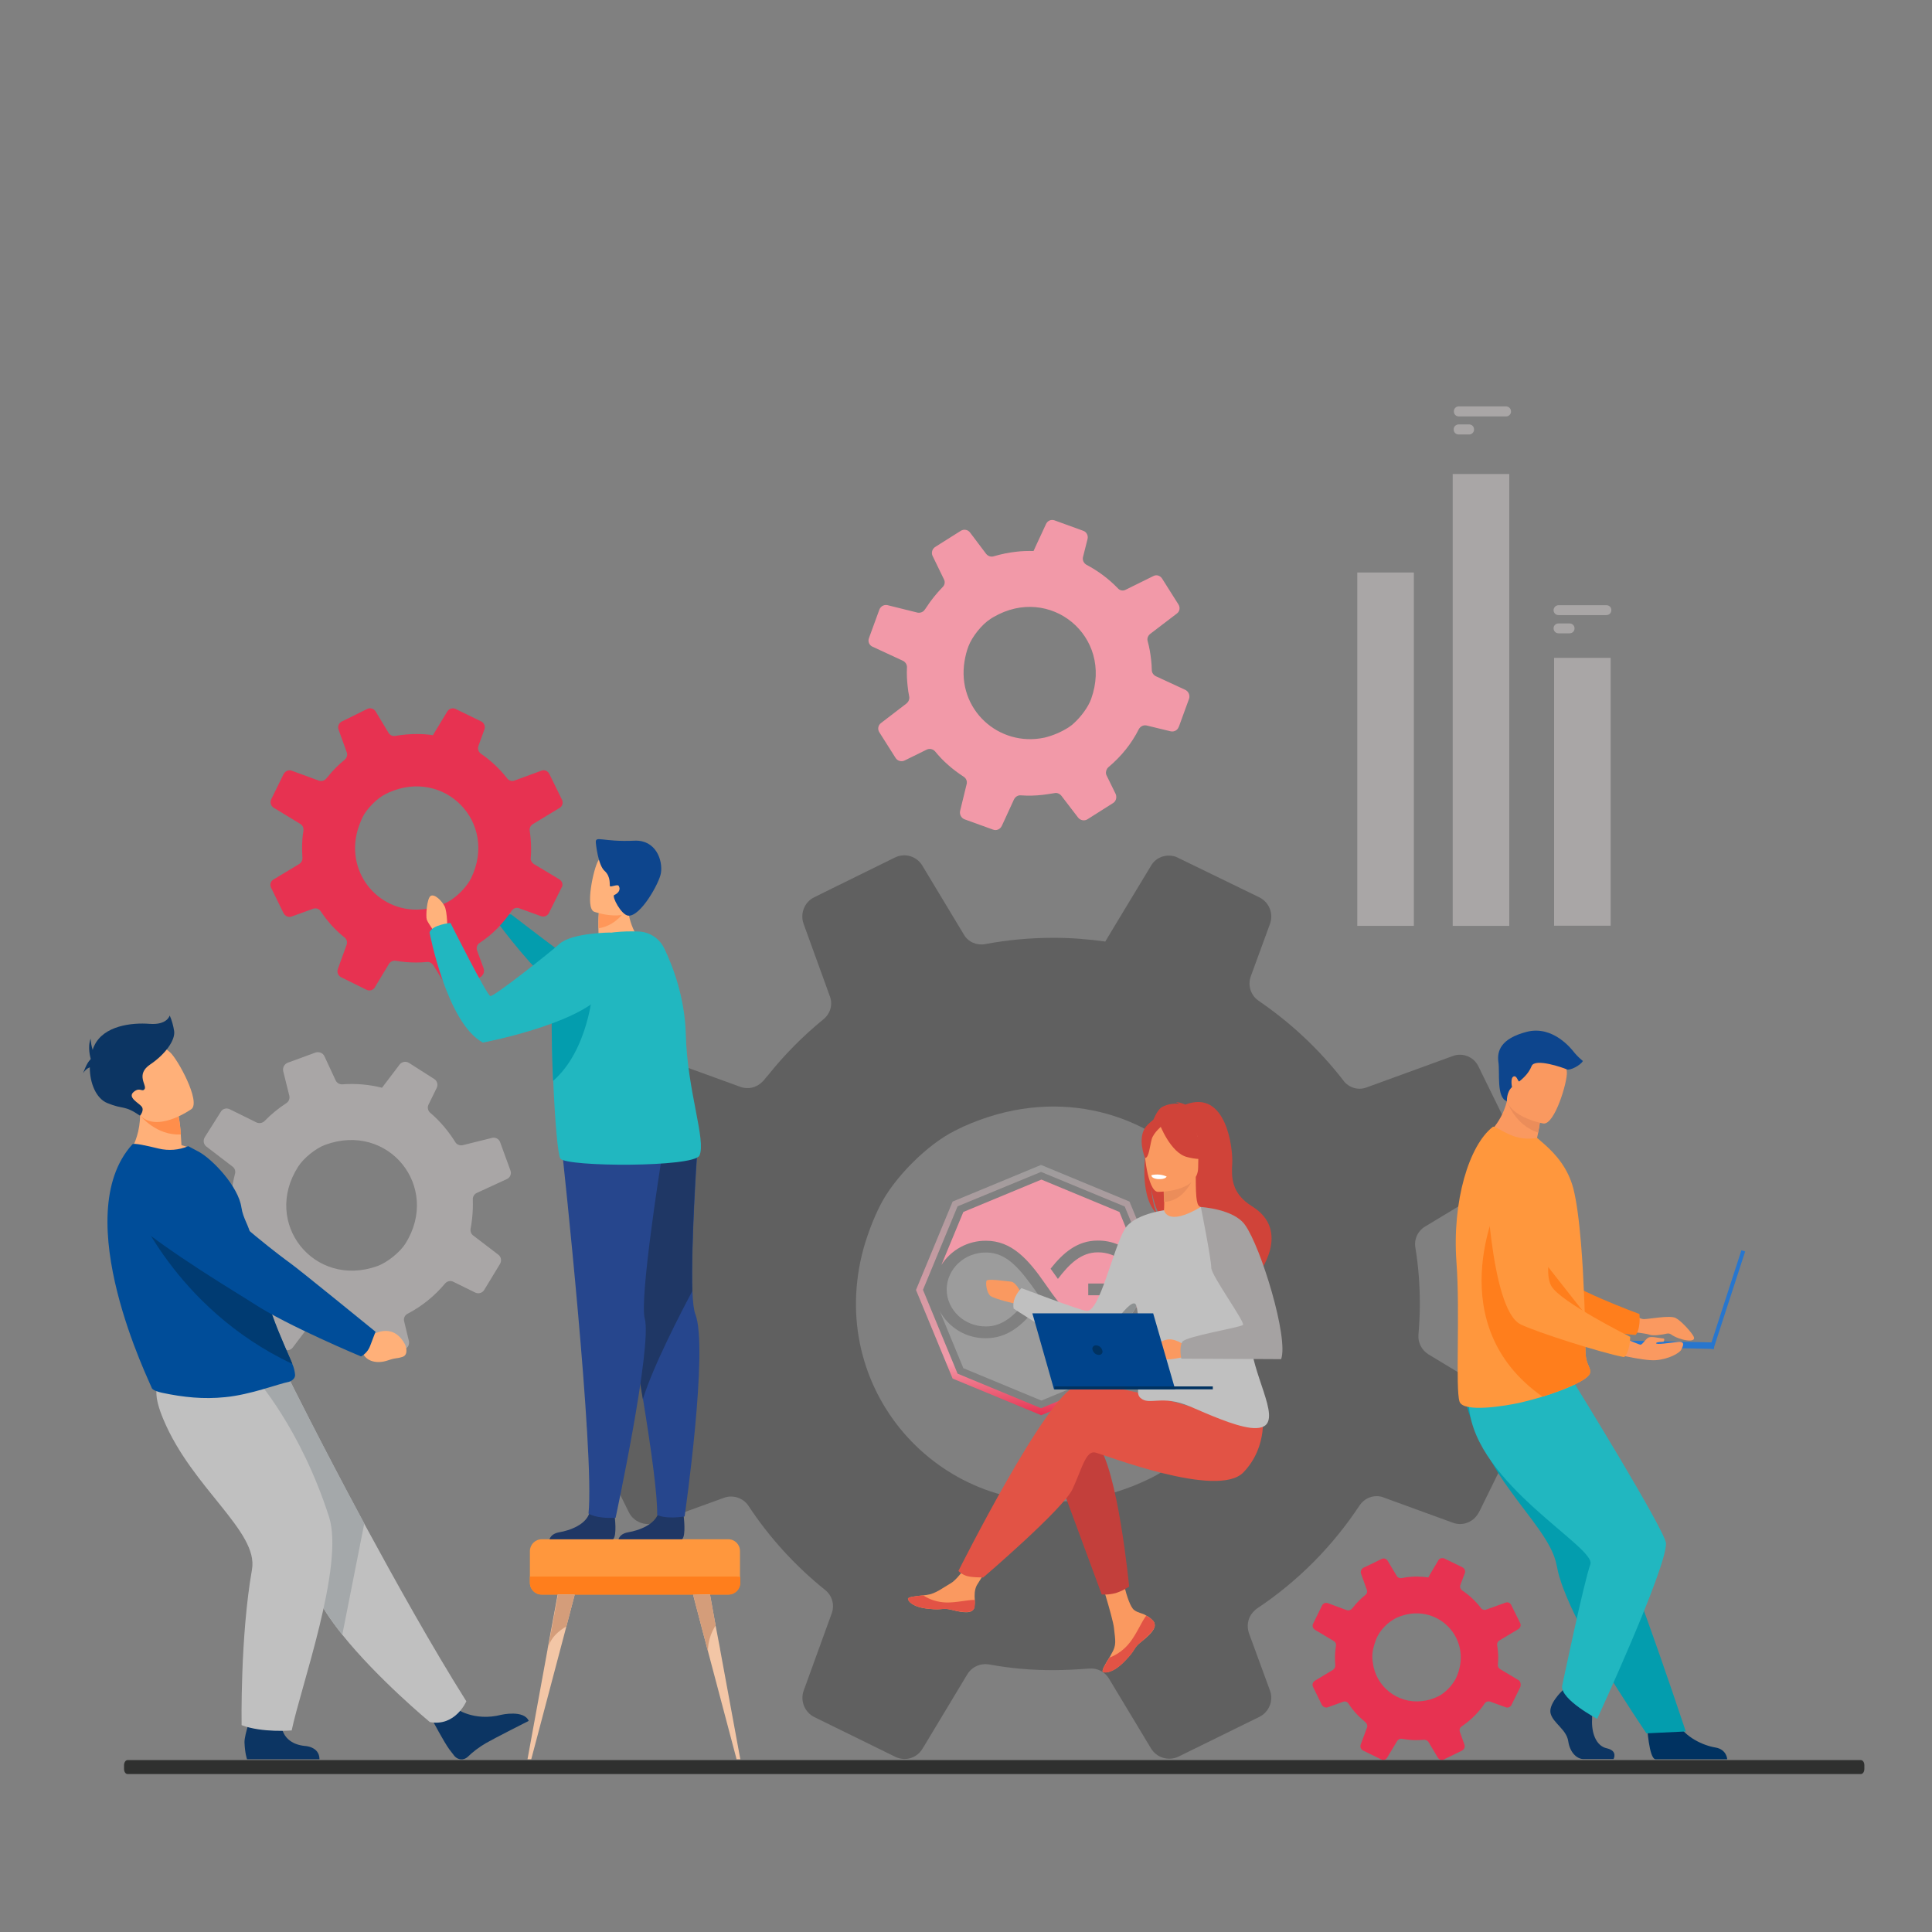 <?xml version="1.0" encoding="utf-8"?>
<!-- Generator: Adobe Illustrator 25.2.1, SVG Export Plug-In . SVG Version: 6.00 Build 0)  -->
<svg version="1.1" id="Ñëîé_1" xmlns="http://www.w3.org/2000/svg" xmlns:xlink="http://www.w3.org/1999/xlink" x="0px" y="0px"
	 viewBox="0 0 1133.9 1133.9" style="enable-background:new 0 0 1133.9 1133.9;" xml:space="preserve">
<rect x="0" y="0" width="1133.9" height="1133.9" fill="#808080" stroke="none"/>
<style type="text/css">
	.st0{fill:#F299A8;}
	.st1{fill:#9C9C9C;}
	.st2{fill:url(#SVGID_1_);}
	.st3{fill:#FF8E4B;}
	.st4{fill:#003B72;}
	.st5{fill:#0C3563;}
	.st6{fill:#C0C0C0;}
	.st7{fill:#A9A6A6;}
	.st8{fill:#A4A8AA;}
	.st9{fill:#FFB079;}
	.st10{fill:#004D99;}
	.st11{fill:#606060;}
	.st12{fill:#E73251;}
	.st13{fill:#FA9960;}
	.st14{fill:#E25345;}
	.st15{fill:#C33F3B;}
	.st16{fill:#D04339;}
	.st17{fill:#EB8D5A;}
	.st18{fill:#FFFFFF;}
	.st19{fill:#8D9192;}
	.st20{fill:#A5A2A2;}
	.st21{fill:#00448C;}
	.st22{fill:#003261;}
	.st23{fill:#FF973D;}
	.st24{fill:#FF7E1C;}
	.st25{fill:#F3C6A6;}
	.st26{fill:#D49D7A;}
	.st27{fill:#039DAE;}
	.st28{fill:#FFB27B;}
	.st29{fill:#1F3765;}
	.st30{fill:#26468D;}
	.st31{fill:#FF9759;}
	.st32{fill:#21B7C0;}
	.st33{fill:#0D458D;}
	.st34{fill:#2F302F;}
	.st35{fill:#2776CE;}
</style>
<g>
	<path class="st0" d="M673.9,760.2h-35.2v-6.9h27.9c-2-10.7-11.4-18.4-22.3-18.3c-9.8,0-16.8,6.9-23.4,15.6l-4.3-6
		c7.2-9.1,15.5-16.5,27.6-16.5c8.4-0.1,16.5,3.3,22.2,9.5c0.9,1.1,1.9,2.2,2.7,3.4L657,711.3l-45.8-19l-45.8,19l-12.9,31.1
		c5.7-8.9,15.6-14.3,26.2-14.2c15,0,24.7,10.7,34.9,25.5s18.3,24.8,30.6,24.8c8.3,0.1,16.1-4.2,20.3-11.3h7.3l2.8-7L673.9,760.2
		L673.9,760.2z"/>
	<path class="st1" d="M644.2,785.3c-15,0-24.3-10.3-34.9-25.5s-18.3-24.7-30.6-24.7c-12.6-0.1-23,9.6-23.1,21.7
		c0.1,12.1,10.5,21.8,23.1,21.7c10,0,17.2-6.9,23.9-15.6l4.3,6.1c-7.3,9.1-15.9,16.4-28.2,16.4c-11.3,0.2-21.8-6-27.2-16l13.9,33.6
		l45.8,19l45.8-19l12.6-30.4C663.7,780.7,654.2,785.5,644.2,785.3z"/>
	
		<linearGradient id="SVGID_1_" gradientUnits="userSpaceOnUse" x1="611" y1="-1065.4" x2="611" y2="-1212.464" gradientTransform="matrix(1 0 0 1 0 1896)">
		<stop  offset="0" style="stop-color:#E73251"/>
		<stop  offset="0.21" style="stop-color:#F299A8"/>
		<stop  offset="1" style="stop-color:#9C9C9C"/>
	</linearGradient>
	<path class="st2" d="M611.1,830.6l-52-21.5l-21.5-52l21.5-51.9l51.9-21.5l51.9,21.5l21.5,51.9L663.1,809L611.1,830.6z M562,806.2
		l49,20.3l49.1-20.3l20.3-49.1l-20.3-49L611,687.8L562,708l-20.3,49L562,806.2z"/>
</g>
<g>
	<g>
		<path class="st3" d="M217.9,773.9l4.7,3.9c0,0,13-4.6,15.9,10.8c0,0,0.8,6.5-3.4,6.5s-2.5-0.8-8.3-0.6c-5.9,0.2-10.8-2.9-11.7-7.7
			l-2.8-4.1L217.9,773.9z"/>
		<path class="st4" d="M217.4,782.1c3.8-4,3.5-6.8,3.5-6.8s-43.8-35.8-48.2-38.8c-3-2-35.3-30.6-50.4-48c-7.5-8.6-16.8-5.3-27.4-2.3
			l-8.7,2.5c-10.5,3-13.3,17.8-4.6,24.9c24.4,20.2,64.9,42.9,72.5,47.7c18.9,11.8,55.7,26,55.7,26
			C212.5,786,215.2,784.3,217.4,782.1z"/>
		<path class="st5" d="M267.4,1002.6c0,0,10.6,8,26.9,3.8c0,0,13.2-3,16,3.6c0,0-20.2,10.2-25.2,13.1c-3.9,2.3-7.4,4.9-10.7,8.1
			c-2.2,2-5.5,1.8-7.5-0.4c-0.1-0.1-0.1-0.2-0.2-0.2c-0.9-1.1-1.9-2.4-3-3.9c-3.1-4.2-10.3-17.8-10.3-17.8L267.4,1002.6z"/>
		<path class="st6" d="M273.7,998.5c0,0-6.4,15-21.4,12.2c0,0-30.5-25.2-51.5-51.4c-6.8-8.5-12.6-17.1-16-24.9
			c-13.8-32.1-51.4-80.1-75.1-104.3l59.6-21.5c0,0,19,38.4,44.4,85.5C232.1,928,253.6,966.6,273.7,998.5z"/>
		<path class="st7" d="M277.1,715c0.4-3.6,0.5-7.3,0.4-11c-0.1-1.7,0.9-3.2,2.4-3.9l17.6-8.1c1.9-0.9,2.8-3,2.1-5l-6.1-16.7
			c-0.7-1.9-2.7-2.9-4.6-2.5l-17.3,4.3c-1.7,0.4-3.5-0.3-4.4-1.8c-4-6.4-8.9-12.3-14.7-17.2c-1.4-1.2-1.8-3.2-1-4.8l4.8-9.8
			c0.9-1.9,0.3-4.1-1.4-5.2l-14.9-9.5c-1.8-1.1-4.1-0.7-5.4,0.9l-10.4,13.7c-7.6-1.9-15.4-2.6-23.3-2c-1.6,0.1-3.2-0.8-3.9-2.3
			l-6.6-14.2c-0.9-1.9-3.1-2.8-5.1-2.2l-16.4,6c-2,0.8-3.1,2.8-2.7,4.9l3.6,14.5c0.4,1.6-0.3,3.4-1.7,4.3c-4.6,3-8.9,6.5-12.8,10.5
			c-1.2,1.2-3.1,1.6-4.7,0.9l-15.8-7.8c-1.9-0.9-4.2-0.3-5.2,1.5l-9.4,14.9c-1.1,1.8-0.8,4.2,0.9,5.5l15.4,11.8
			c1.3,0.9,1.9,2.7,1.4,4.3c-0.9,3.5-1.6,7.1-2,10.8c-0.2,2-0.4,3.9-0.4,5.9c0,1.6-0.9,3-2.4,3.7l-16.9,7.9c-1.9,0.9-2.7,3-2.1,5
			l6,16.5c0.8,2,2.8,3.1,4.9,2.7l13.7-3.4c1.8-0.5,3.7,0.4,4.5,2.1c3.4,6.5,7.8,12.6,13,17.8c1.2,1.2,1.6,3.1,0.9,4.7l-7,14.3
			c-0.9,1.9-0.3,4.3,1.5,5.4l14.8,9.4c1.8,1.1,4.1,0.8,5.4-0.9l10.2-13.5c1-1.3,2.8-2,4.5-1.4c4,1.1,8.1,2,12.3,2.5
			c2.3,0.3,4.5,0.4,6.8,0.4c1.5,0,2.9,0.9,3.6,2.4l6.6,14.4c0.9,2,3.1,2.8,5.2,2.2l16.4-6c2-0.8,3-2.7,2.6-4.8l-2.8-11.6
			c-0.5-1.8,0.4-3.7,2.1-4.5c8.4-4.4,15.8-10.4,21.9-17.7c1.2-1.4,3.2-1.9,4.9-1l12.8,6.3c1.9,0.9,4.1,0.3,5.2-1.4l9.3-15.3
			c1.1-1.8,0.8-4.2-0.9-5.5l-14.8-11.3c-1.2-0.9-1.8-2.5-1.5-4C276.6,719,276.9,717,277.1,715z M221.4,743.1
			c-37,13.2-67.7-25.2-46.4-58.4c3.2-5,10.3-10.8,15.9-12.8c37-13.6,67.9,24.6,47.1,57.9C234.8,734.9,227.3,741,221.4,743.1z"/>
		<path class="st8" d="M213.8,894.1l-12.9,65.3c-6.8-8.5-12.6-17.1-16-24.9c-13.8-32.1-51.4-80.1-75.1-104.3l59.6-21.5
			C169.2,808.5,188.4,846.9,213.8,894.1z"/>
		<path class="st5" d="M165.1,1011.2c0,0-0.7,11.9,13.7,13.5c0,0,8.7,0.2,8.7,7.8H145c0,0-1.2-3-1.5-9.7c-0.2-5,4.8-18.2,4.8-18.2
			L165.1,1011.2z"/>
		<path class="st6" d="M149.7,808.5c0,0,26.5,29.2,43.4,81.7c9.2,28.6-16.8,100.5-21.9,125.4c0,0-17.4,1.5-29.4-3.1
			c0,0-0.9-51.6,6.1-91.4c3.9-22.3-35-47.6-51.9-87.8c-11.6-27.4,2.6-26.9,19.8-27.6L149.7,808.5z"/>
		<path class="st9" d="M119.1,678.5c-14.8,8.3-45,0.7-45,0.7s12.2-14,6.7-36.7l11.6,5.9l12.4,6.3c0.7,3.7,1.1,7.4,1.3,11.2
			c0.1,1.9,0.3,3.9,0.4,6.2C111.1,673.3,115.3,675.5,119.1,678.5z"/>
		<path class="st10" d="M173.2,807c0,2.6-2.9,3.8-3.6,4c-6,1.1-22.6,7.6-37.5,9c-12.6,1.3-24.4,0.1-37.1-2.6c-1.7-0.4-5.7-1.4-6-3
			c-0.4-1.8-49.7-100.5-11.3-142.8c0.9-0.9,8.4,0.8,15.4,2.5c5.9,1.4,11.9,0.9,17.4-1.4l6.4,3.4c8,4.5,23,20.2,24.8,32.6
			c0.9,6.3,4.5,10.9,5.5,16.5c0.4,2.1,0.8,4.1,1.1,6c0.8,3.8,1.6,7.4,2.5,10.9c2.3,9.4,4.6,17.4,7,24.4c2.5,7.4,4.9,13.6,7.1,18.7
			c2.8,6.6,5.2,11.7,6.7,15.4C172.5,802.6,173,804.8,173.2,807z"/>
		<path class="st4" d="M171.6,800.5C102,767.7,78,704.8,78,704.8s56.5,20.8,70.4,26.2c0.8,3.8,1.6,7.4,2.5,10.9
			c2.3,9.4,4.6,17.4,7,24.4c2.5,7.4,4.9,13.6,7.1,18.7C167.7,791.7,170.1,796.7,171.6,800.5z"/>
		<path class="st9" d="M212.2,781.5l6,2.2c0,0,12-8.5,19.5,5.3c0,0,2.7,6.1-1.6,7.4s-2.7,0.1-8.7,2.1s-11.9,0.6-14.2-3.8l-4.1-3
			L212.2,781.5z"/>
		<path class="st10" d="M217.2,790l3.2-8.4c0,0-45.4-37-50-40.2c-3.1-2.2-34.6-25.6-49.8-43.9c-7.6-9.1-19.5-13.2-31.2-10.8l-9.6,2
			c-7.7,1.6-12.6,9.2-10.9,16.9c0.7,3,2.3,5.8,4.5,7.8c25.2,21.6,67.6,46.5,75.5,51.7c19.6,12.9,63,31,63,31
			C214.4,794.7,216.2,792.6,217.2,790z"/>
		<path class="st3" d="M106.2,665.8c-14.5,0.9-24-11.2-24-11.2c3.5-1.9,6.9-4.1,10.1-6.3l12.4,6.3
			C105.4,658.4,105.9,662.1,106.2,665.8z"/>
		<path class="st9" d="M112.4,650.9c0,0-22,15.8-31.7,1.9c-9.7-13.9-19-21.1-5.3-31.8c13.6-10.7,20.1-7.3,24.4-3.4
			C104.2,621.4,117.9,646.4,112.4,650.9z"/>
		<path class="st5" d="M102.2,605.1c-0.5-3.1-1.3-6.2-2.6-9.1c0,0-1.4,5.7-11.8,4.9s-27,1-32.5,12.9c-0.4,0.8-0.7,1.5-0.9,2.4
			c-0.7-2.2-1.1-4.4-1.2-6.6c-2,5.1,0,11.6,0,11.6l0,0c0,0.2,0,0.4-0.1,0.6c-2.3,2-4.3,8.1-4.3,8.1c0.9-1.6,2.2-2.8,3.9-3.5
			c0,9.3,3.7,18.3,10.3,21c9.7,4,9.6,0.9,19.2,7.4c0,0,2.7-3.2,0.9-5.4c-1.8-2.2-8.4-5.3-4.7-8.5c3.7-3.2,5.1,0.4,6.5-1.8
			s-5.5-8.5,3.3-14.4S103,610.4,102.2,605.1z"/>
	</g>
	<path class="st11" d="M886.4,823.9l-48-29c-4-2.5-6.3-6.9-5.9-11.6c0.5-6,0.8-11.9,0.8-18c0-11.1-0.8-22.1-2.6-33
		c-0.9-5,1.5-10,5.8-12.5l50.2-30.3c5.4-3.2,7.4-10.1,4.5-15.7l-23.6-48.1c-2.7-5.4-9-8-14.7-6l-50.8,18.5c-5,1.9-10.6,0.2-13.7-4.1
		c-14-18.1-30.9-33.9-49.8-46.8c-4.6-3.2-6.4-9.1-4.5-14.3l11.3-30.9c2.1-5.9-0.5-12.5-6.2-15.4l-47.9-23.3c-0.9-0.5-2-0.9-3-1
		c-5-1-10.1,1.2-12.7,5.6l-21.7,35.9l-5.2,8.7c-10-1.4-20.1-2.2-30.2-2.2c-13.6,0-27,1.2-40.3,3.7c-4.9,0.9-10-1.2-12.5-5.6
		L541.3,508c-3.3-5.5-10.3-7.6-16.1-4.7l-36.8,18.1l-10.5,5.2c-5.8,2.8-8.4,9.6-6.3,15.5l15.4,42.5c1.9,4.8,0.4,10.3-3.7,13.6
		c-11.9,9.7-22.8,20.7-32.4,32.7c-0.9,0.9-1.7,2-2.5,3c-0.3,0.4-0.6,0.7-0.9,0.9c-3.4,3.6-8.6,4.8-13.2,3l-50.1-18.2
		c-0.6-0.2-1.1-0.4-1.7-0.5c-5.5-1-11,1.6-13.6,6.6l-23.4,47.7c-2.8,5.8-0.8,12.7,4.7,16l50.1,30.2c4.3,2.6,6.5,7.4,5.7,12.3
		c-1.7,11-2.6,22.1-2.6,33.2c0,6,0.3,11.9,0.8,17.8c0.4,4.7-2,9.4-6.1,11.8L350,824.2c-5.3,3.2-7.3,10-4.5,15.6l23.5,47.6
		c2.8,5.8,9.6,8.5,15.6,6.3l40.2-14.6c5.3-2,11.4,0,14.5,4.7c12.3,18.7,27.5,35.3,44.9,49.3c4.2,3.3,5.8,8.9,3.9,13.9l-16.4,45.2
		c-2.2,6.1,0.6,12.8,6.3,15.6l47.5,23.3c5.7,2.8,12.5,0.8,15.8-4.6l1.3-2.1l25.1-41.7c2.7-4.5,7.8-6.7,12.9-5.8h0.1
		c12.5,2.3,25.2,3.4,37.9,3.3c6.9,0,13.7-0.4,20.5-0.9c4.7-0.5,9.3,1.8,11.7,5.8l24.7,41c3.4,5.6,10.4,7.7,16.3,4.8l47.4-23.3
		c1.3-0.7,2.5-1.5,3.5-2.6c3.2-3.4,4.3-8.3,2.7-12.7L733,958.5c-1.4-4.2-0.7-8.7,2.2-12.1c0.8-0.9,1.6-1.7,2.6-2.4
		c23.9-15.9,44.3-36.5,60.1-60.4c2.7-4.1,7.5-6.2,12.2-5.3c0.7,0.1,1.3,0.3,2,0.6l40.6,14.8c5.9,2.2,12.4-0.5,15.3-6.2l0.6-1.1
		l22.8-46.4C893.9,834.4,891.8,827.2,886.4,823.9z M506.9,732.4c2.5-8.6,5.7-17.1,9.7-25c8-16,27.6-35.7,43.7-43.7
		c1.7-0.9,3.4-1.6,5.1-2.5c104.9-47.2,206.1,55.9,155.2,160.9c-6.6,13.7-21.4,29.9-35.8,39.8c-3.1,2.2-6.3,4.1-9.8,5.8
		c-13.6,6.7-28.3,11.1-43.4,12.9C550.7,889.6,484.1,815.2,506.9,732.4z"/>
	<path class="st12" d="M891.1,986l-10.7-6.4c-0.9-0.6-1.4-1.5-1.3-2.6c0.1-1.3,0.2-2.7,0.2-4c0-2.5-0.2-4.9-0.6-7.4
		c-0.2-1.1,0.3-2.2,1.3-2.8l11.2-6.7c1.2-0.8,1.6-2.3,1-3.5l-5.3-10.7c-0.6-1.2-2-1.8-3.3-1.3l-11.4,4.1c-1.1,0.4-2.4,0-3-0.9
		c-3.1-4.1-6.9-7.6-11.1-10.4c-1-0.8-1.4-2-1-3.2l2.6-6.9c0.5-1.3-0.1-2.7-1.3-3.4l-10.7-5.2c-0.2-0.1-0.5-0.2-0.7-0.2
		c-1.1-0.2-2.3,0.3-2.8,1.2l-4.8,8.1l-1.1,2c-2.3-0.3-4.5-0.5-6.7-0.5c-3,0-6.1,0.3-9,0.9c-1.1,0.2-2.3-0.3-2.8-1.2l-5.4-9
		c-0.8-1.2-2.3-1.7-3.6-1l-8.2,4l-2.4,1.1c-1.2,0.7-1.9,2.1-1.4,3.5l3.4,9.5c0.4,1,0.1,2.3-0.9,3c-2.7,2.2-5.1,4.6-7.2,7.3
		c-0.2,0.2-0.4,0.5-0.6,0.7c-0.1,0.1-0.1,0.2-0.2,0.2c-0.8,0.8-1.9,1-2.9,0.7l-11.1-4.1c-0.1-0.1-0.3-0.1-0.4-0.1
		c-1.2-0.3-2.5,0.4-3,1.5l-5.2,10.6c-0.7,1.3-0.2,2.8,1,3.6l11.2,6.7c0.9,0.6,1.4,1.6,1.2,2.7c-0.4,2.5-0.6,4.9-0.6,7.4
		c0,1.3,0.1,2.7,0.2,4c0.1,1-0.5,2.1-1.3,2.7l-10.8,6.5c-1.2,0.8-1.6,2.3-1,3.5l5.2,10.6c0.7,1.2,2.2,1.9,3.5,1.4l8.9-3.2
		c1.2-0.5,2.6,0,3.2,1c2.7,4.2,6.2,7.9,10,11c0.9,0.8,1.3,2,0.9,3.1l-3.7,10c-0.5,1.3,0.1,2.8,1.4,3.5l10.6,5.2
		c1.2,0.7,2.8,0.2,3.5-1l0.3-0.5l5.6-9.3c0.6-0.9,1.7-1.5,2.8-1.3l0,0c2.8,0.5,5.6,0.8,8.4,0.8c1.5,0,3-0.1,4.5-0.2
		c1-0.1,2.1,0.4,2.7,1.3l5.5,9.2c0.8,1.2,2.4,1.7,3.6,1l10.6-5.2c0.3-0.2,0.6-0.4,0.8-0.6c0.7-0.8,0.9-1.9,0.6-2.8l-2.7-7.6
		c-0.3-0.9-0.2-2,0.5-2.7c0.2-0.2,0.4-0.4,0.6-0.5c5.3-3.6,9.9-8.1,13.5-13.5c0.6-0.9,1.7-1.3,2.7-1.1c0.2,0,0.3,0.1,0.5,0.1
		l9.1,3.3c1.3,0.5,2.7-0.1,3.4-1.3l0.1-0.3l5.1-10.3C892.8,988.3,892.3,986.7,891.1,986z M806.5,965.5c0.6-1.9,1.2-3.8,2.2-5.6
		c2.3-4.1,5.7-7.5,9.8-9.8c0.4-0.2,0.8-0.4,1.1-0.6c23.4-10.5,46.1,12.5,34.7,35.9c-2,3.5-4.6,6.5-8,8.9c-0.7,0.5-1.4,0.9-2.2,1.3
		c-3,1.5-6.3,2.5-9.7,2.8c-14.2,1.6-27.1-8.6-28.7-22.8C805.1,972.3,805.5,968.8,806.5,965.5z"/>
	<path class="st0" d="M695.5,404.8l-17.1-7.9c-1.4-0.7-2.4-2.1-2.4-3.6c0-2-0.2-4-0.4-6c-0.4-3.7-1-7.3-2-10.9
		c-0.5-1.6,0.1-3.3,1.5-4.4l15.6-11.9c1.7-1.2,2.1-3.6,0.9-5.4l-9.6-15.2c-1.1-1.7-3.3-2.4-5.1-1.4l-16.2,8
		c-1.6,0.9-3.5,0.5-4.7-0.9c-5.3-5.5-11.5-10.1-18.3-13.7c-1.6-0.9-2.5-2.7-2.1-4.5l2.7-10.7c0.5-2.1-0.7-4.2-2.6-4.8l-16.8-6.1
		c-0.4-0.1-0.7-0.2-1-0.2c-1.7-0.2-3.3,0.8-4,2.4l-5.9,12.7l-1.4,3.1c-3.4-0.1-6.7,0-10.1,0.4c-4.5,0.5-8.9,1.4-13.3,2.7
		c-1.6,0.5-3.3-0.1-4.4-1.4l-9.5-12.6c-1.3-1.7-3.7-2.1-5.5-0.9l-11.6,7.3l-3.3,2.1c-1.8,1.1-2.5,3.5-1.5,5.4L554,340
		c0.8,1.5,0.5,3.4-0.8,4.6c-3.6,3.7-6.8,7.7-9.6,12c-0.3,0.4-0.5,0.8-0.7,1c-0.1,0.1-0.2,0.3-0.3,0.4c-0.9,1.3-2.7,1.9-4.3,1.5
		l-17.3-4.3c-0.2-0.1-0.4-0.1-0.6-0.1c-1.9-0.2-3.6,0.9-4.3,2.7l-6.1,16.7c-0.8,2,0.2,4.3,2.2,5.1l17.7,8.2c1.5,0.7,2.5,2.3,2.4,3.9
		c-0.2,3.7,0,7.4,0.4,11.1c0.2,2,0.5,4,0.9,5.9c0.3,1.6-0.3,3.1-1.6,4.2l-15,11.5c-1.6,1.2-2.1,3.6-0.9,5.4l9.5,15
		c1.1,1.8,3.5,2.5,5.4,1.5l12.8-6.3c1.7-0.9,3.8-0.4,5,1c4.7,5.8,10.4,10.7,16.7,14.8c1.5,0.9,2.3,2.7,1.8,4.5l-3.8,15.6
		c-0.5,2.1,0.7,4.3,2.7,5l16.6,6c2,0.8,4.2-0.2,5.1-2.1l0.4-0.8l6.8-14.8c0.8-1.6,2.4-2.6,4.1-2.4l0,0c4.3,0.3,8.5,0.2,12.8-0.3
		c2.3-0.3,4.5-0.6,6.8-1c1.5-0.4,3.1,0.3,4.1,1.5l9.8,12.8c1.3,1.7,3.8,2.2,5.6,1l15-9.5c0.4-0.3,0.8-0.6,1-0.9
		c0.9-1.2,1.1-2.9,0.5-4.4l-5.3-10.8c-0.7-1.3-0.5-2.8,0.3-4.1c0.2-0.3,0.5-0.6,0.8-0.9c7.4-6.2,13.5-13.7,17.8-22.3
		c0.8-1.4,2.3-2.3,3.9-2.2c0.2,0,0.5,0.1,0.7,0.1l14,3.4c2.1,0.5,4.2-0.7,4.8-2.6l0.2-0.4l5.9-16.2
		C698.5,407.9,697.5,405.7,695.5,404.8z M566.1,388c0.5-2.9,1.2-5.9,2.3-8.7c2.1-5.6,7.9-12.9,13-16.1c0.6-0.4,1-0.7,1.6-1
		c33.2-19.4,70.6,11.2,57.4,48c-1.7,4.8-6.1,10.7-10.4,14.5c-0.9,0.9-2,1.6-3,2.3c-4.3,2.7-9,4.7-13.9,5.9
		C586.3,438.7,561.4,416.4,566.1,388z"/>
	<path class="st13" d="M676.8,951.3c0.9,1,1.2,2.7,0.7,3.9l0,0c-0.9,2.6-4,5.4-7.6,8.3c-0.5,0.4-0.9,0.7-1.1,0.9l-0.3,0.2l-0.2,0.2
		c-3.3,3.1-2,3.8-8.1,10c-6.7,7-11.4,7.1-12.8,6.5c-1.1-0.6,1.1-4.3,3.7-8.5l0.4-0.6l0.9-1.7c3-5,2.2-7.5,1.4-15
		c-0.6-6.1-9.6-34.2-9.6-34.2l13.1-2.2c0,0,3.9,22.4,8.3,25.8c2.3,1.8,4.9,1.8,7,3.2l0.5,0.3C674.6,949.1,675.7,950.2,676.8,951.3z"
		/>
	<path class="st14" d="M676.8,951.3c0.9,1,1.2,2.7,0.7,3.9l0,0c-1.1,2.6-4.1,5.4-7.6,8.3c-0.5,0.4-0.9,0.7-1.1,1l-0.3,0.2l-0.2,0.2
		c-3.3,3.1-2,3.8-8.1,10c-6.7,7-11.4,7.1-12.8,6.5c-1.1-0.6,1.1-4.3,3.7-8.5c4.7-1.8,8.9-4.9,12-8.9c4.1-5.2,6.7-11.9,9.6-15.7
		l0.5,0.3C674.6,949.1,675.7,950.2,676.8,951.3z"/>
	<path class="st13" d="M571.9,943.2c-0.8,4.1-6.5,3.4-13,1.7c-6.4-1.6-4.8,0.3-14-0.7c-9.2-0.9-11.9-4.4-12-5.8
		c-0.2-1.1,4.3-1.6,9.1-2.1l1.8-0.2c5.4-0.7,9.5-4.2,14.4-7c4.6-2.8,11.7-13.9,11.7-13.9l12.5,0.9c0,0-6.5,10-9.1,14.3
		c-1.4,2.6-1.4,5.9-1.2,8.5C572.1,940.3,572.1,941.7,571.9,943.2z"/>
	<path class="st14" d="M558.9,944.9c-6.4-1.5-4.8,0.3-14-0.7c-9.2-0.9-11.9-4.4-12-5.8c-0.2-1.1,4.3-1.6,9.1-2.1v0.1
		c3.9,2.6,8.4,3.9,13.1,4.1c6.2,0.2,12.8-1.6,17-1.5c0.2,1.4,0.1,2.9-0.1,4.3C571.1,947.1,565.4,946.5,558.9,944.9z"/>
	<path class="st13" d="M599.7,759.8c0,0-3-7.2-6.3-7.6c-3.3-0.3-13.8-1.9-14.4-0.5s0,6.8,2.2,8.8c2.2,1.9,16,5,16,5L599.7,759.8z"/>
	<path class="st15" d="M619.8,863.3l26.8,72.5c2.8,0.2,5.4-0.1,8.2-0.8c2.8-0.9,5.4-2.2,7.9-3.8c0,0-6.6-69.5-18.9-84
		C631.5,832.8,619.8,863.3,619.8,863.3z"/>
	<path class="st14" d="M726.1,834.1c0,0-77.3-26.1-94.6-20.6c-17.4,5.5-69,108.5-69,108.5c1.1,1.2,2.8,2.2,4.4,2.8
		c3,1.1,10.2,1,10.2,1s46.7-40,52.3-51.7c5.5-11.7,7.8-22.9,13.4-21.6s71.8,27.3,86.9,11.7c15.1-15.6,11.1-35.8,11.1-35.8
		L726.1,834.1z"/>
	<path class="st16" d="M679,712.3c-1.2-2.6-2.7-7-3.3-15.2c0.1,0.8,1.4,11,5.4,16.7c16,10.5,47,45.8,46.3,52.6
		c0,0,10.8-18.4,11-18.5c0,0,20-25.4-3.7-40c-12-7.5-12-16.9-11.5-25.1c0.5-8.3-3.3-43.8-27.5-34.5c0,0-3.9-1.7-5.6-1.4
		c0.8,0.2,1.5,0.5,2.1,0.9c-2.8-0.2-6.7,0-10.2,1.9C673.3,654.8,665.3,699.9,679,712.3z"/>
	<path class="st13" d="M682,714.5c-0.1,0,7.8,4.1,13.7,2.6c5.5-1.5,9.2-8.7,9.1-8.7c-2.3-0.5-3-3.7-3-17.6l-1,0.2l-17.9,3.6
		c0,0,0.4,5.6,0.4,10.9C683.3,709.9,683,714.1,682,714.5z"/>
	<path class="st17" d="M682.7,694.5c0,0,0.4,5.6,0.4,10.9c10-0.3,15.3-9.4,17.5-14.5L682.7,694.5z"/>
	<path class="st16" d="M702.5,689c0,0,5.2-8.3,6.4-15.4c0.9-5-1.6-23.8-20.5-21.1c-3.8,0.5-7.5,1.8-10.6,4c-4.1,2.8-10,8.7-3.4,25
		l1.7,5.5L702.5,689z"/>
	<path class="st13" d="M679.5,699.5c0,0,23.7,0.4,23.7-14.3s3.1-24.6-12-25.4c-15.1-0.9-18.1,4.7-19.3,9.7
		C670.8,674.4,673.5,699.1,679.5,699.5z"/>
	<path class="st16" d="M680.4,659.3c0,0,6.4,17.4,16.4,19.8c10,2.6,14.2-0.1,14.2-0.1c-4.9-4.4-8.2-10.2-9.2-16.6
		C701.8,662.4,685.3,651.1,680.4,659.3z"/>
	<path class="st16" d="M682,660.7c0,0-4.8,3.9-6,7.7c-1.1,3.8-1.7,11.5-4,11.2c0,0-4.8-11.7,0.6-18.4
		C678.5,654.1,682,660.7,682,660.7z"/>
	<path class="st6" d="M734.6,778.2c2.3-9.8-5.6-28.7-13.9-44.5c-7.6-14.2-15.3-25.8-16-25.3c-19.8,11.8-21.5,1.9-21.5,1.9
		s-18,2.4-23.1,11.1c-7,12-14.7,48.6-22.3,48c-3.5-0.2-38.3-13.4-38.3-13.4s-5.8,5.4-4.6,12c0,0,17.2,11.5,31.7,18.9
		c7.8,3.9,14.7,6.5,17.9,5.8c6.6-1.5,17-16.9,22.6-26v-0.1c7.1,40.4-2.7,49.6,2.3,53.9c5.2,4.6,12.6-2.1,28.9,4.9
		c10.7,4.6,25.5,11.3,35.6,12.6c5.2,0.6,9.2-0.3,10.4-3.9C748,824.1,730.2,796.8,734.6,778.2z"/>
	<path class="st18" d="M684.7,690.5c0,0-0.5,1.8-5.1,1.5c0,0-3.9-0.2-3.8-2.3C678.9,689,682,689.3,684.7,690.5z"/>
	<path class="st19" d="M667,766.9c-5.6,9.1-15.9,24.4-22.6,26c-3.3,0.8-10.2-1.9-17.9-5.8c5.3,1.2,10.9,1.5,16.3,0.9
		c5.7-0.6,7.5-7.7,16.5-18.2C665.3,763,666.7,764.7,667,766.9z"/>
	<path class="st13" d="M694.7,789.2c0,0-5-3.9-9.8-3c-4.7,0.9-7,4.2-6.8,5.6s2.8,5.6,6.3,6c3.6,0.4,13.9-2.2,13.9-2.2L694.7,789.2z"
		/>
	<path class="st20" d="M704.8,708.4c0,0,19.3,1.1,25.9,10.5c9.4,13.1,25.7,66.5,21.2,78.8l-58.6-0.3c0,0-1.4-6.6,0.6-9.9
		c2-3.2,34.1-8.4,35.6-9.9c1.5-1.4-18.6-29-18.6-33.5C711,739.6,704.8,708.4,704.8,708.4z"/>
	<polygon class="st21" points="676.8,770.8 605.9,770.8 618.6,815.4 689.7,815.4 	"/>
	<rect x="618.9" y="813.7" class="st22" width="92.9" height="1.7"/>
	<path class="st22" d="M646.9,792.4c-0.5-1.6-1.9-2.8-3.7-2.8c-1.1-0.1-2.1,0.9-2.1,1.9c0,0.3,0,0.6,0.2,0.9
		c0.5,1.6,1.9,2.8,3.7,2.8c1.1,0.1,2.1-0.9,2.1-1.9C647,793,647,792.7,646.9,792.4z"/>
	<g>
		<path class="st23" d="M317.9,903.4h109.5c3.9,0,6.9,3.1,6.9,6.9v18.6c0,3.9-3.1,6.9-6.9,6.9H317.9c-3.9,0-6.9-3.1-6.9-6.9v-18.6
			C311,906.6,314.1,903.4,317.9,903.4z"/>
		<path class="st24" d="M434.5,925.6v3.4c0,3.8-3.1,6.9-6.9,6.9H317.9c-3.9,0-6.9-3.1-6.9-6.9v-3.7h121.5
			C433.1,925.3,433.8,925.4,434.5,925.6z"/>
		<path class="st25" d="M337.3,935.9l-4.9,18.7l0,0l-20.6,77.9h-2.2l11.8-64.6c0-0.1,0-0.1,0-0.2l5.9-31.9L337.3,935.9z"/>
		<path class="st26" d="M337.3,935.9l-4.9,18.7l0,0c-0.3,0.2-9.3,4.7-10.8,13.1l5.9-31.9L337.3,935.9z"/>
		<path class="st25" d="M434.5,1032.5h-2.2l-16.8-63.4l0,0l-3.8-14.4l0,0l-4.9-18.7l9.9-0.2l3.3,18.3l2.6,13.6c0,0.1,0,0.1,0,0.2
			L434.5,1032.5z"/>
		<path class="st26" d="M420,954c-2.9,4.5-4.5,9.7-4.5,15.1l-3.8-14.4l0,0l-4.9-18.7l9.9-0.2L420,954z"/>
		<g id="man">
			<path class="st27" d="M295.9,538.5c2.6-2.7,4.3-1.7,4.3-1.7s30.1,23.2,33,24.8c2.8,1.6,42,2.8,42,2.8s15.6-0.2,19.4,7.9
				c3.3,7,0.9,13-2.5,17.4c-4.1,5.2-11,7.5-17.3,5.6c-14.3-4.2-42.8-12.7-48.2-16c-11.8-7.3-33.4-36.3-33.4-36.3
				C293.8,541.4,294.7,539.8,295.9,538.5z"/>
			<path class="st12" d="M328.3,516.1l-15-9c-1.2-0.8-2-2.2-1.8-3.6c0.2-1.9,0.2-3.7,0.2-5.6c0-3.4-0.3-6.9-0.8-10.3
				c-0.3-1.5,0.5-3.1,1.8-3.9l15.7-9.5c1.7-1,2.3-3.1,1.4-4.9l-7.4-15.1c-0.9-1.7-2.8-2.6-4.6-1.9l-15.8,5.8
				c-1.5,0.6-3.3,0.1-4.3-1.2c-4.4-5.7-9.7-10.6-15.5-14.6c-1.4-1-2-2.8-1.4-4.5l3.5-9.7c0.7-1.8-0.2-3.9-1.9-4.7l-15-7.3
				c-0.3-0.2-0.7-0.3-0.9-0.3c-1.6-0.3-3.1,0.4-4,1.8l-6.8,11.2l-1.6,2.7c-3.1-0.5-6.3-0.7-9.5-0.7c-4.3,0-8.4,0.4-12.6,1.1
				c-1.5,0.3-3.1-0.4-3.9-1.7l-7.6-12.6c-1-1.7-3.2-2.4-5-1.5l-11.5,5.7l-3.3,1.6c-1.8,0.9-2.7,2.9-2,4.8l4.8,13.3
				c0.6,1.5,0.1,3.2-1.1,4.3c-3.7,3-7.1,6.4-10.1,10.2c-0.3,0.3-0.5,0.6-0.8,0.9c-0.1,0.1-0.2,0.2-0.3,0.3c-1,1.1-2.7,1.5-4.2,0.9
				l-15.6-5.7c-0.2-0.1-0.4-0.1-0.6-0.2c-1.7-0.4-3.4,0.5-4.3,2l-7.3,14.9c-0.9,1.8-0.2,4,1.5,5l15.6,9.5c1.3,0.8,2,2.3,1.8,3.9
				c-0.6,3.4-0.8,6.9-0.8,10.3c0,1.9,0.1,3.7,0.2,5.6c0.1,1.5-0.6,2.9-1.9,3.7l-15.1,9.1c-1.7,1-2.3,3.1-1.4,4.8l7.3,14.9
				c0.9,1.8,3,2.7,4.8,2l12.5-4.5c1.7-0.7,3.6,0,4.5,1.4c3.9,5.9,8.5,11,14,15.4c1.3,1,1.8,2.7,1.2,4.4l-5.1,14.1
				c-0.7,1.9,0.2,4,2,4.9l14.8,7.3c1.8,0.9,3.9,0.3,4.9-1.4l0.4-0.7l7.9-13.1c0.9-1.4,2.5-2.1,4.1-1.8l0,0c3.9,0.7,7.9,1,11.8,1
				c2.2,0,4.3-0.1,6.4-0.3c1.4-0.2,2.8,0.6,3.7,1.8l7.8,12.8c1,1.8,3.3,2.5,5.1,1.5l14.8-7.3c0.4-0.2,0.8-0.5,1-0.9
				c1-1,1.3-2.6,0.9-4l-3.9-10.6c-0.6-1.7,0-3.5,1.5-4.5c7.5-4.9,13.8-11.4,18.8-18.9c0.9-1.2,2.3-1.9,3.8-1.6
				c0.2,0,0.4,0.1,0.7,0.2l12.7,4.6c1.8,0.7,3.9-0.2,4.7-1.9l0.2-0.4l7.2-14.5C330.7,519.4,330,517.2,328.3,516.1z M209.8,487.5
				c0.8-2.7,1.8-5.3,3-7.9c2.5-5,8.6-11.2,13.6-13.6l1.6-0.8c32.8-14.7,64.4,17.4,48.5,50.2c-2.1,4.3-6.7,9.3-11.2,12.4
				c-0.9,0.7-2,1.2-3,1.8c-4.3,2.1-8.8,3.4-13.6,4C223.5,536.6,202.7,513.4,209.8,487.5z"/>
			<path class="st28" d="M262.6,546.1c0,0,0-11.1-1.7-14.3s-5.8-7.3-8.1-6s-3,12.1-2.3,14c0.7,2,5.9,9.2,5.9,9.2L262.6,546.1z"/>
			<path class="st29" d="M400.3,903.4c2.5-2.1,0.9-14,0.9-14s-12.8-10.2-14.5-2.4c-1.7,7.9-12.1,11.3-18,12.3
				c-4,0.7-5.2,2.7-5.7,4.1L400.3,903.4L400.3,903.4z"/>
			<path class="st30" d="M401.8,890c-11.8,1.8-16.1-0.9-16.1-0.9c0.2-11.7-3.4-37.8-8.3-67.9c-6.4-39.7-15.3-86.1-20.8-114.8
				c-3.2-16.5-5.3-27-5.3-27l9.7-0.2l48.1-0.9c0,0-3.6,53.3-2.7,79.5c0.2,6.3,0.8,11,1.6,13.2C416.1,790.8,401.8,890,401.8,890z"/>
			<path class="st29" d="M406.3,757.8c-6.5,12.2-22.9,43.7-29,63.4c-6.4-39.7-15.3-86.1-20.8-114.8c0.3-10.8,1.6-20.3,4.4-27.2
				l48.1-0.9C408.9,678.2,405.4,731.4,406.3,757.8z"/>
			<path class="st29" d="M359.8,903.4c2.5-2.1,0.9-14,0.9-14s-12.8-10.2-14.5-2.4c-1.7,7.9-12.1,11.3-18,12.3
				c-3.9,0.7-5.2,2.7-5.7,4.1L359.8,903.4L359.8,903.4z"/>
			<path class="st30" d="M330.2,678.2c0,0,18.9,174.8,15.2,210.1c0,0,4.1,3.1,15.9,2.5c0,0,21.6-100.7,17.1-117
				c-3.2-11.4,9.5-91.4,9.5-91.4L330.2,678.2z"/>
			<path class="st28" d="M376.7,553.2c0,0-24,11.9-35.9,6.5c0,0,5-6.4,10.6-9.2c-0.1-2.2-0.2-4.1-0.2-5.8c-0.1-5.7,0.2-8.9,0.2-8.9
				l10.3-7.6l7-5.1c-0.4,2.9-0.5,5.9-0.3,8.8C369.4,545.8,376.7,553.2,376.7,553.2z"/>
			<path class="st31" d="M368.5,532c0,0-5.6,11.2-17.2,12.8c-0.1-5.7,0.2-8.9,0.2-8.9l10.3-7.6C364.2,529.1,366.5,530.3,368.5,532z"
				/>
			<path class="st28" d="M348.7,535.1c0,0,21.5,7.7,26.1-5.8c4.5-13.5,10.4-21.5-3.1-27c-13.6-5.5-18-1.2-20.6,2.9
				S343.2,532.8,348.7,535.1z"/>
			<path class="st32" d="M410.5,678.2c-3.3,7-77.9,6.7-81.6,1.8c-1.5-2-3.2-22.2-4.2-45.5c-0.6-13-0.9-26.9-0.8-39.3
				c0.1-20.3,1.2-36.6,4.1-37.8c16-6.9,25.9-11.4,46.7-10.7c6.4,0.2,12.2,3.9,15.1,9.8c5,10.3,12.1,28.7,12.7,50.4
				C403.3,640.2,414.6,669.4,410.5,678.2z"/>
			<path class="st27" d="M347.9,581.2c0,0-2.4,35-23.3,53.2c-0.6-13-0.9-26.9-0.8-39.3C330.1,586.7,338.4,580.7,347.9,581.2z"/>
			<path class="st32" d="M358.3,547.3c0,0-22.9,0.1-30.1,6.8c-5.1,4.7-38.3,30.9-40.4,30.5s-23.4-42.9-23.4-42.9s-10.5,0.9-12.3,5.5
				c0,0,10,53.2,31.3,64.7c0,0,54.1-10.2,70.1-28.1C361.8,574.5,358.3,547.3,358.3,547.3z"/>
			<path class="st33" d="M349.7,494.7c0,0,1.2,12.9,5.1,16.4c3.9,3.5,2.8,8.3,3.2,9c0.4,0.7,4.5-1.3,5.1-0.2
				c1.6,2.7-0.9,4.7-2.6,5.4c-1.6,0.7,4.1,11.7,8.2,12.1c7.2,0.7,18.3-19.2,19.2-25c1.2-7.7-3.1-19.5-15.4-19
				C353.2,494.3,349.3,490.1,349.7,494.7z"/>
		</g>
	</g>
	<rect x="796.6" y="336" class="st7" width="33.2" height="207.4"/>
	<rect x="852.6" y="278.2" class="st7" width="33.2" height="265.2"/>
	<rect x="912.1" y="386.1" class="st7" width="33.2" height="157.2"/>
	<path class="st7" d="M884.1,238.5H856c-1.6,0.1-2.9,1.5-2.7,3.2c0.1,1.5,1.2,2.6,2.7,2.7h28.1c1.6-0.1,2.9-1.5,2.7-3.2
		C886.7,239.8,885.6,238.7,884.1,238.5L884.1,238.5z"/>
	<path class="st7" d="M862.4,255c1.6-0.1,2.9-1.5,2.7-3.2c-0.1-1.5-1.2-2.6-2.7-2.7h-6.5c-1.6,0.1-2.9,1.5-2.7,3.2
		c0.1,1.5,1.2,2.6,2.7,2.7H862.4z"/>
	<path class="st7" d="M942.8,355.2h-28.1c-1.6,0-2.9,1.4-2.9,2.9l0,0c0,1.6,1.2,2.9,2.9,2.9h28.1c1.6,0,2.9-1.2,2.9-2.9l0,0
		C945.8,356.5,944.5,355.2,942.8,355.2z"/>
	<path class="st7" d="M914.7,371.7h6.5c1.6,0,2.9-1.2,2.9-2.9c0-1.6-1.2-2.9-2.9-2.9h-6.5c-1.6,0-2.9,1.2-2.9,2.9
		C911.8,370.3,913,371.7,914.7,371.7z"/>
	<path class="st34" d="M74.9,1033h1017.2c1.2,0,2.1,1.3,2.1,3v2.2c0,1.7-0.9,3-2.1,3H74.9c-1.2,0-2.1-1.3-2.1-3v-2.2
		C72.8,1034.4,73.7,1033,74.9,1033z"/>
	<path class="st22" d="M966.7,1013.1c0,0,1.1,19.1,4.9,19.4c0.5,0,18.8,0,18.8,0h23.3c0,0-0.2-5.8-7-6.9s-18.2-6-22.4-15
		C980,1001.1,966.7,1013.1,966.7,1013.1z"/>
	<path class="st27" d="M874.4,856c3.3,6.2,7,12.1,11.2,17.8c12.2,17.2,25.6,31.5,28,44.9c0.6,2.9,1.2,5.8,2.2,8.6
		c0.9,3,2.2,6.3,3.6,9.7c5.2,12.6,13,26.7,20.8,39.6c13.5,22.2,26.1,40.7,26.1,40.7l23.1-1.1c-0.9-2.6-11-33.3-24.5-70.7l-17-47
		c-0.8-2.1-1.5-4.2-2.3-6.3c-1.7-4.7-3.4-9.5-5-14C927.9,843,917.8,815,917.8,815s-50.7-21.4-56-7.6
		C857.2,819,860.7,830.2,874.4,856z"/>
	<path class="st5" d="M916.9,992.3c0,0-8.4,7.9-6.8,13.5c1.6,5.6,9.3,9.3,10.3,16.1s5.2,10.5,8.9,10.5H947c0,0,2.7-4.8-3.9-6.3
		c-6.6-1.4-9.1-9.5-8.7-16.9c0.2-5.8,0-11.6-0.7-17.3l-14-3.3L916.9,992.3z"/>
	<path class="st32" d="M924.4,812.5c0,0,53.4,86.5,53.4,93.4c0,15.3-40.4,102.9-40.4,102.9s-21.4-11.3-20.6-19.2
		c0,0,12.9-61.6,16.6-71.5c3.7-9.9-67.5-47.2-71.2-92.2L924.4,812.5z"/>
	<path class="st13" d="M950.7,767.9c0,0,11,6.3,14.1,6.3s15.2-2.4,18.6-0.7s9.5,8.6,10.6,10.9c2.1,4.1-8.3,2.3-13.2-1.2
		c-0.7-0.5-1.6-0.7-2.5-0.5c-2.6,0.6-7.8,1.5-10.3,0.6c-3.4-1.2-21.4-2.7-21.4-2.7L950.7,767.9z"/>
	<path class="st24" d="M866.9,682.7c0,0,11.4,81.1,30.3,88.3c9.3,3.6,50.5,11.8,62.7,12.5c0,0,3-2.4,2.3-12.3
		c0,0-43.2-15.8-49.3-24.4c-9.1-12.8,5.7-52.4-5.8-64.4C895.7,670.3,876.4,665.2,866.9,682.7z"/>
	<path class="st13" d="M911.5,677.6c-15.3,4-40.6-10.2-40.6-10.2s9.8-6.6,13.5-21c0.2-0.8,0.4-1.5,0.5-2.3l7.9-1.7l11.7,10.4
		c-0.4,4-0.9,7.9-1.7,11.8c-0.3,1.3-0.6,2.7-0.9,4.2C905.6,671.1,908.8,674.1,911.5,677.6z"/>
	<path class="st23" d="M854.8,740.8c2.2,29.4-0.7,74.1,1.8,81.8c2.2,6.6,26.5,2.7,36.2,0.5c3.6-0.9,8-2,12.5-3.4
		c12.6-3.9,26.2-9.5,27.8-13.6c0.1-0.2,0.1-0.3,0.1-0.5c0.1-0.6,0.1-1.1,0-1.7c-0.5-2.1-2.4-4.4-2.6-9.6c-0.3-5.8-0.2-12.6-0.4-20
		c0-0.9,0-1.7-0.1-2.6v-0.8c-0.2-8.2-0.7-16.9-1.1-25.4c-0.3-5.4-0.7-10.7-1.1-15.8c-1.1-13.2-2.6-24.8-4.5-32.2
		c-3.2-12-10.2-19.9-16.7-25.7l-4.6-4c-5.7,1.1-11.6,0.3-16.9-2.3c-6-2.8-8.1-4.8-9.1-4.1C862.2,672.2,852.2,704.9,854.8,740.8z"/>
	<path class="st24" d="M905.3,819.7c12.6-3.9,26.2-9.5,27.8-13.6c0.1-0.2,0.1-0.3,0.1-0.5v-1.7c-0.5-2.1-2.4-4.4-2.6-9.6
		c-0.3-5.8-0.2-12.6-0.4-20c0-0.9,0-1.7-0.1-2.6v-0.8l-50.8-64.6C879.2,706.3,845,777.4,905.3,819.7z"/>
	<path class="st17" d="M904.4,652.9c-0.4,4-0.9,7.9-1.7,11.8c-11.4-3.7-16.5-13.9-18.3-18.3c0.2-0.8,0.4-1.5,0.5-2.3l7.9-1.7
		L904.4,652.9z"/>
	<path class="st13" d="M905.9,659.4c0,0-24.8-4.2-22-19.5s1.5-26.3,17.4-24.4c15.9,2,18,8.4,18.3,13.8
		C920,634.8,912.5,660.1,905.9,659.4z"/>
	
		<rect x="983.9" y="761.8" transform="matrix(0.309 -0.951 0.951 0.309 -25.081 1491.416)" class="st35" width="60.3" height="2.3"/>
	
		<rect x="972.3" y="757.7" transform="matrix(2.128915e-02 -1 1 2.128915e-02 164.332 1746.52)" class="st35" width="3.8" height="63.2"/>
	<path class="st13" d="M943.8,793.6c0,0,20.3,5.3,28,4.7s13.9-4.2,14.9-6.1c0.9-1.9,2.9-5.2-2.2-4.6c-5.2,0.6-12.2,1.7-12.5,0.8
		c-0.2-0.9,4.3-0.9,4.3-0.9s1.3-2-0.4-2s-6.6-1.4-8.4-0.5c-1.8,0.9-3.5,4.3-4.8,4.2c-1.3-0.2-17-7-17-7L943.8,793.6z"/>
	<path class="st23" d="M871.9,686c0,0,2.4,81.9,20.4,91.2c8.9,4.5,48.9,17.2,60.9,19.3c0,0,3.2-2.1,3.6-11.9
		c0,0-41.1-20.5-46.3-29.8c-7.7-13.7,11.4-51.5,1.3-64.7C901.8,676.9,883.3,669.7,871.9,686z"/>
	<path class="st33" d="M884.4,646.3c0,0-0.3-5.3,3-8.3c0,0-1.1-5.3,0.9-6.2c2.1-0.9,2.6,3.6,3.5,2.8s5.2-4,7.1-8.9
		c1.9-4.9,18.7,1,20.6,1.9c1.9,0.9,8.2-2.4,9.5-4.9c-1.8-1.5-3.5-3.1-5-4.9c-1.6-2.1-12.6-16.2-28-12.2s-17.4,11.4-16.6,17.6
		C880.4,629.5,878.1,644.2,884.4,646.3z"/>
</g>
</svg>

